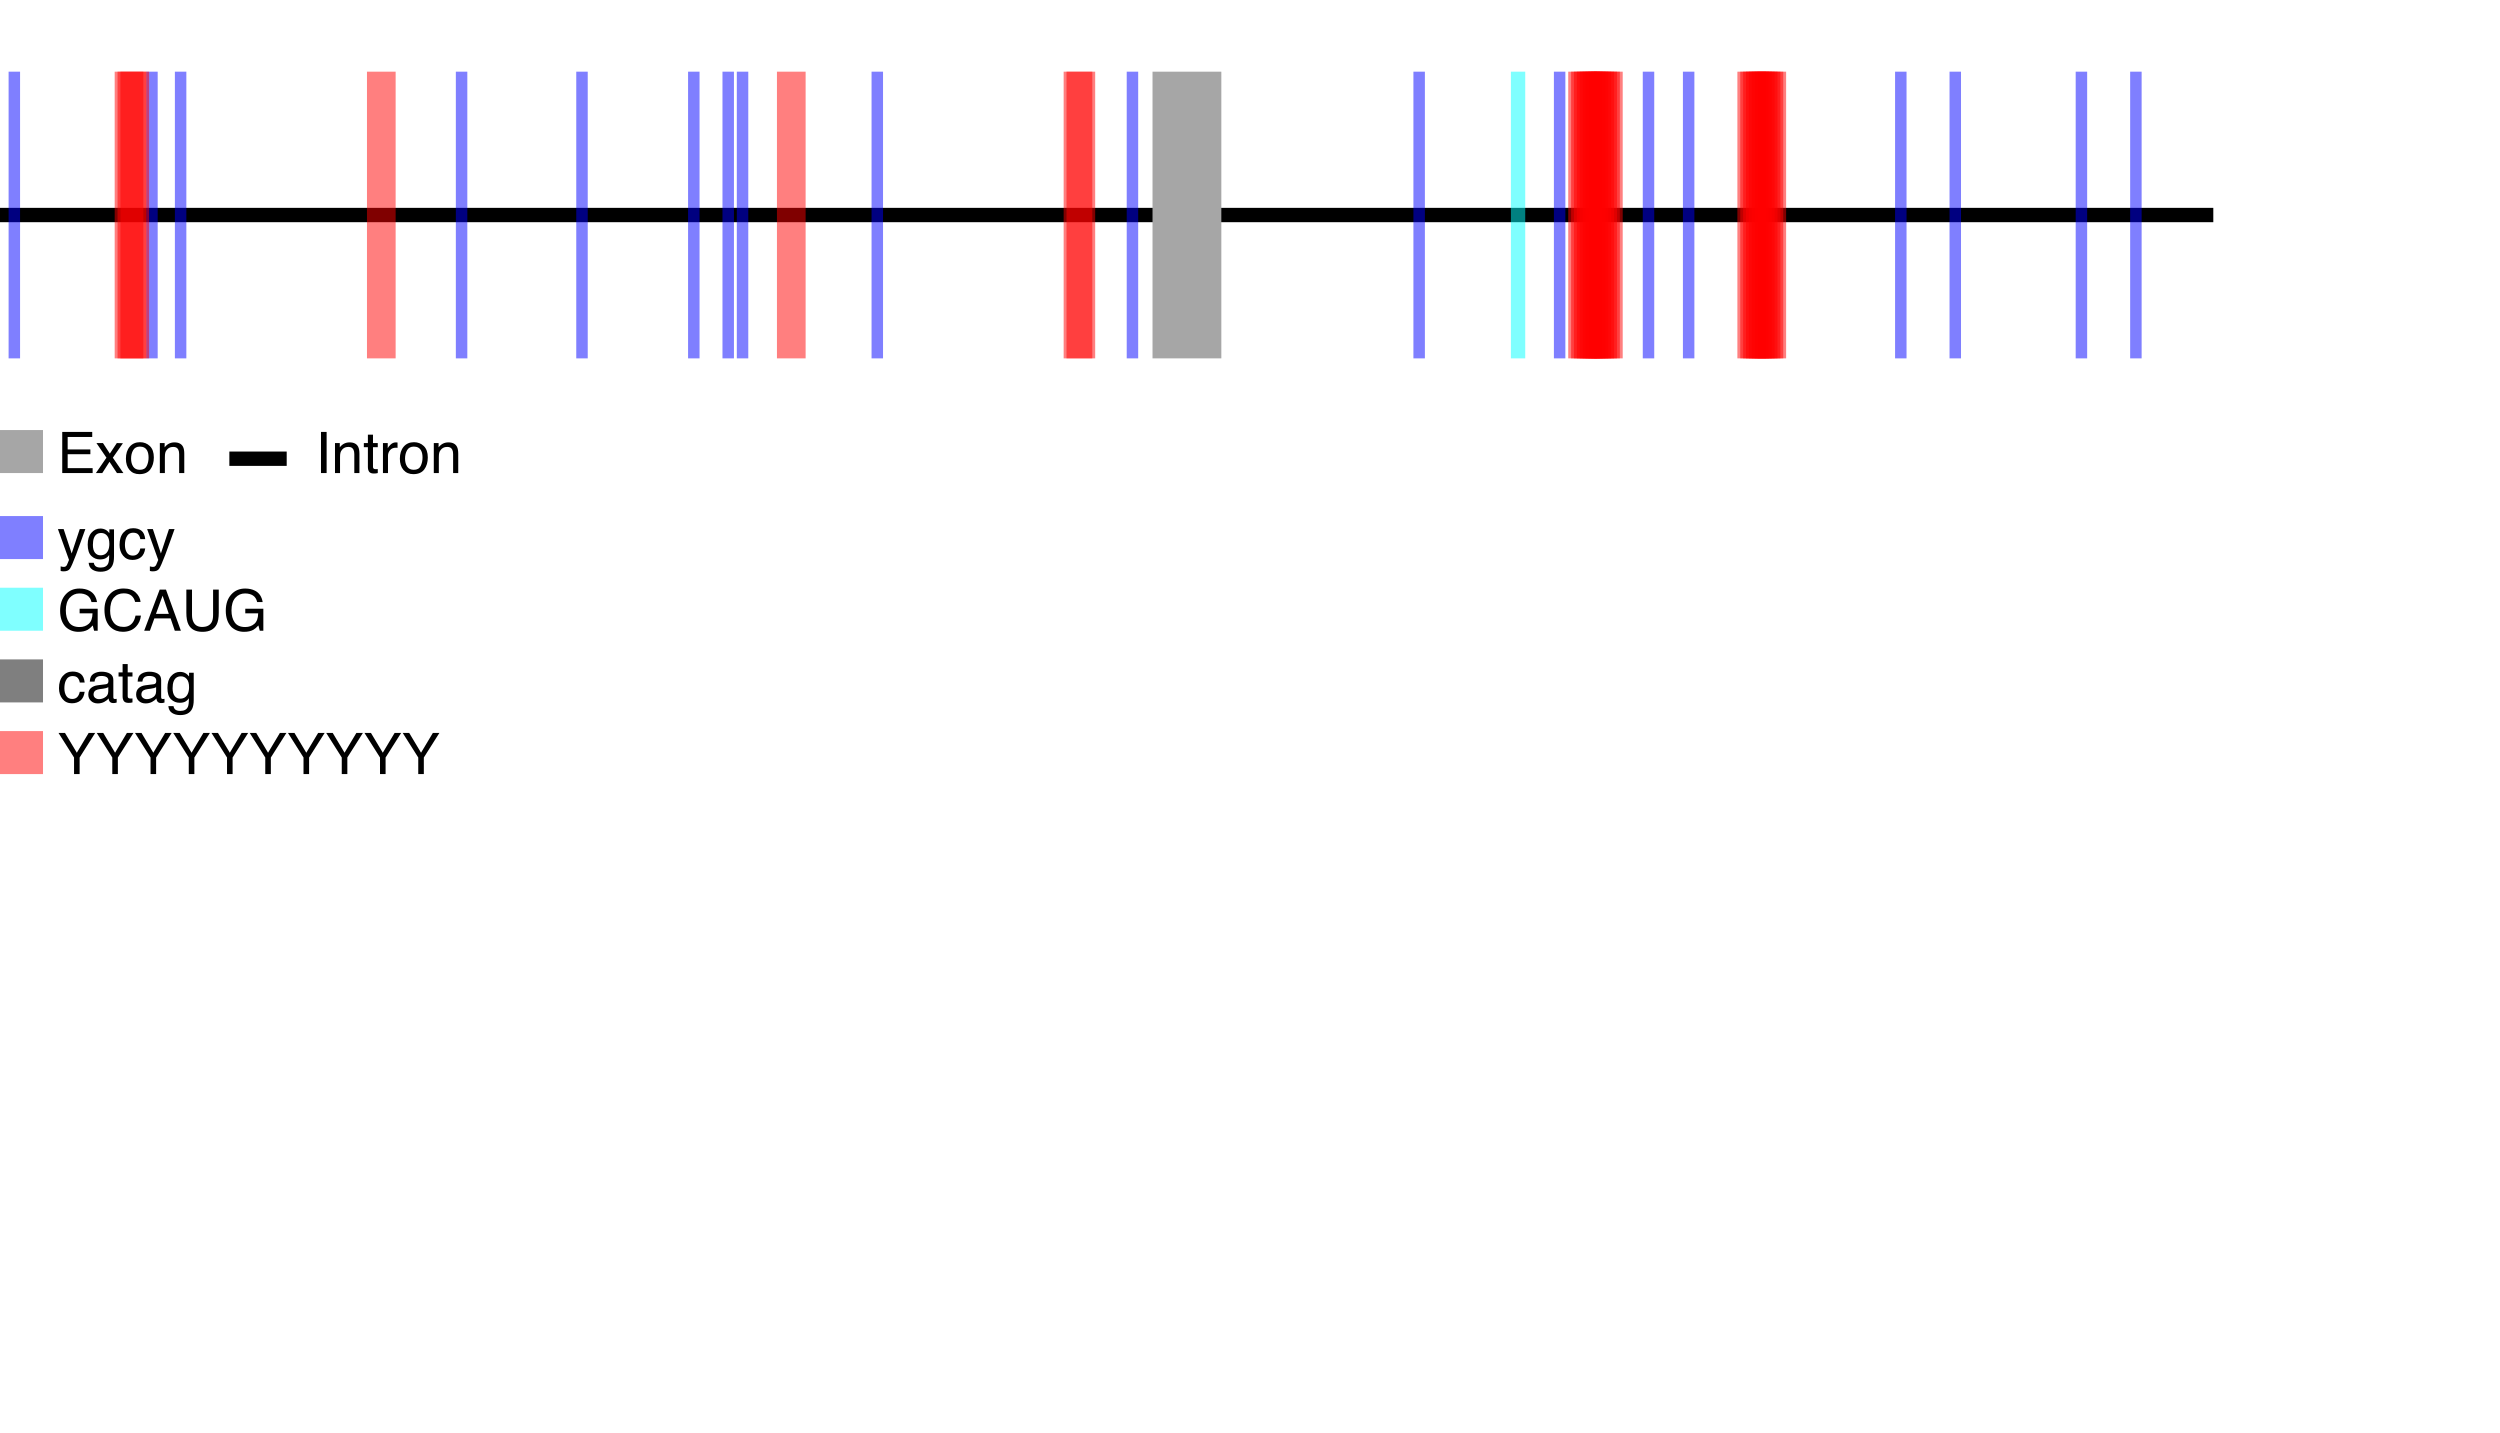 <?xml version="1.0" encoding="UTF-8"?>
<svg xmlns="http://www.w3.org/2000/svg" xmlns:xlink="http://www.w3.org/1999/xlink" width="872pt" height="500pt" viewBox="0 0 872 500" version="1.1">
<defs>
<g>
<symbol overflow="visible" id="glyph0-0">
<path style="stroke:none;" d=""/>
</symbol>
<symbol overflow="visible" id="glyph0-1">
<path style="stroke:none;" d="M 7.82 -10.461 L 9.766 -10.461 C 9.52 -9.789 8.969 -8.258 8.117 -5.867 C 7.477 -4.07 6.945 -2.609 6.516 -1.477 C 5.5 1.195 4.781 2.82 4.367 3.406 C 3.949 3.992 3.234 4.289 2.219 4.289 C 1.969 4.289 1.777 4.277 1.645 4.258 C 1.512 4.238 1.348 4.203 1.152 4.148 L 1.152 2.547 C 1.457 2.633 1.68 2.688 1.816 2.703 C 1.953 2.723 2.074 2.734 2.18 2.734 C 2.504 2.734 2.742 2.68 2.895 2.574 C 3.047 2.465 3.176 2.336 3.281 2.18 C 3.312 2.125 3.43 1.859 3.633 1.375 C 3.836 0.895 3.98 0.539 4.07 0.305 L 0.203 -10.461 L 2.195 -10.461 L 5 -1.945 Z M 7.82 -10.461 "/>
</symbol>
<symbol overflow="visible" id="glyph0-2">
<path style="stroke:none;" d="M 4.98 -10.645 C 5.801 -10.645 6.516 -10.441 7.129 -10.039 C 7.461 -9.812 7.801 -9.48 8.145 -9.043 L 8.145 -10.359 L 9.766 -10.359 L 9.766 -0.852 C 9.766 0.477 9.57 1.527 9.18 2.297 C 8.449 3.715 7.074 4.422 5.047 4.422 C 3.922 4.422 2.977 4.172 2.207 3.668 C 1.438 3.164 1.008 2.375 0.918 1.297 L 2.703 1.297 C 2.789 1.766 2.961 2.129 3.211 2.383 C 3.609 2.773 4.234 2.969 5.086 2.969 C 6.434 2.969 7.316 2.492 7.734 1.543 C 7.98 0.984 8.094 -0.016 8.078 -1.453 C 7.727 -0.922 7.301 -0.523 6.805 -0.266 C 6.312 -0.004 5.656 0.125 4.844 0.125 C 3.711 0.125 2.719 -0.273 1.871 -1.078 C 1.02 -1.883 0.594 -3.211 0.594 -5.07 C 0.594 -6.82 1.023 -8.188 1.879 -9.172 C 2.734 -10.152 3.77 -10.645 4.98 -10.645 Z M 8.145 -5.273 C 8.145 -6.57 7.879 -7.531 7.344 -8.156 C 6.809 -8.781 6.129 -9.094 5.305 -9.094 C 4.066 -9.094 3.219 -8.512 2.766 -7.352 C 2.523 -6.734 2.402 -5.926 2.402 -4.922 C 2.402 -3.742 2.641 -2.848 3.121 -2.23 C 3.598 -1.617 4.242 -1.309 5.047 -1.309 C 6.312 -1.309 7.199 -1.879 7.715 -3.016 C 8 -3.66 8.145 -4.414 8.145 -5.273 Z M 8.145 -5.273 "/>
</symbol>
<symbol overflow="visible" id="glyph0-3">
<path style="stroke:none;" d="M 5.32 -10.762 C 6.5 -10.762 7.461 -10.477 8.199 -9.902 C 8.938 -9.328 9.383 -8.344 9.531 -6.945 L 7.82 -6.945 C 7.719 -7.59 7.48 -8.125 7.109 -8.551 C 6.738 -8.977 6.141 -9.188 5.32 -9.188 C 4.203 -9.188 3.402 -8.641 2.922 -7.547 C 2.609 -6.84 2.453 -5.965 2.453 -4.922 C 2.453 -3.875 2.672 -2.992 3.117 -2.273 C 3.559 -1.559 4.254 -1.203 5.203 -1.203 C 5.934 -1.203 6.512 -1.426 6.938 -1.871 C 7.363 -2.316 7.66 -2.926 7.82 -3.703 L 9.531 -3.703 C 9.336 -2.316 8.848 -1.301 8.066 -0.66 C 7.285 -0.02 6.285 0.305 5.07 0.305 C 3.703 0.305 2.609 -0.195 1.797 -1.195 C 0.984 -2.195 0.578 -3.445 0.578 -4.941 C 0.578 -6.777 1.023 -8.207 1.914 -9.227 C 2.805 -10.25 3.941 -10.762 5.32 -10.762 Z M 5.32 -10.762 "/>
</symbol>
<symbol overflow="visible" id="glyph0-4">
<path style="stroke:none;" d="M 7.727 -14.719 C 9.074 -14.719 10.238 -14.457 11.219 -13.938 C 12.645 -13.188 13.52 -11.875 13.836 -10 L 11.914 -10 C 11.68 -11.047 11.195 -11.812 10.461 -12.289 C 9.723 -12.77 8.797 -13.008 7.676 -13.008 C 6.348 -13.008 5.23 -12.508 4.32 -11.516 C 3.414 -10.52 2.961 -9.031 2.961 -7.062 C 2.961 -5.355 3.332 -3.965 4.082 -2.895 C 4.832 -1.824 6.051 -1.289 7.742 -1.289 C 9.039 -1.289 10.113 -1.664 10.961 -2.418 C 11.812 -3.168 12.246 -4.383 12.266 -6.062 L 7.773 -6.062 L 7.773 -7.676 L 14.07 -7.676 L 14.07 0 L 12.82 0 L 12.352 -1.844 C 11.695 -1.121 11.113 -0.621 10.605 -0.344 C 9.754 0.141 8.668 0.383 7.352 0.383 C 5.652 0.383 4.191 -0.168 2.969 -1.27 C 1.633 -2.648 0.969 -4.543 0.969 -6.953 C 0.969 -9.355 1.617 -11.266 2.922 -12.688 C 4.156 -14.039 5.758 -14.719 7.727 -14.719 Z M 7.727 -14.719 "/>
</symbol>
<symbol overflow="visible" id="glyph0-5">
<path style="stroke:none;" d="M 7.57 -14.734 C 9.387 -14.734 10.793 -14.258 11.797 -13.301 C 12.801 -12.344 13.355 -11.258 13.469 -10.039 L 11.57 -10.039 C 11.355 -10.965 10.93 -11.695 10.289 -12.234 C 9.648 -12.777 8.746 -13.047 7.586 -13.047 C 6.176 -13.047 5.035 -12.551 4.164 -11.559 C 3.297 -10.566 2.859 -9.043 2.859 -6.992 C 2.859 -5.312 3.254 -3.949 4.039 -2.906 C 4.824 -1.859 5.992 -1.336 7.547 -1.336 C 8.98 -1.336 10.07 -1.887 10.82 -2.988 C 11.219 -3.566 11.516 -4.328 11.711 -5.273 L 13.602 -5.273 C 13.434 -3.762 12.875 -2.496 11.922 -1.477 C 10.785 -0.246 9.25 0.371 7.312 0.371 C 5.648 0.371 4.25 -0.133 3.117 -1.141 C 1.625 -2.477 0.879 -4.539 0.879 -7.324 C 0.879 -9.441 1.438 -11.176 2.559 -12.531 C 3.77 -14 5.438 -14.734 7.57 -14.734 Z M 7.57 -14.734 "/>
</symbol>
<symbol overflow="visible" id="glyph0-6">
<path style="stroke:none;" d="M 8.887 -5.879 L 6.711 -12.219 L 4.395 -5.879 Z M 5.695 -14.344 L 7.891 -14.344 L 13.094 0 L 10.969 0 L 9.512 -4.297 L 3.836 -4.297 L 2.285 0 L 0.293 0 Z M 5.695 -14.344 "/>
</symbol>
<symbol overflow="visible" id="glyph0-7">
<path style="stroke:none;" d="M 3.633 -14.344 L 3.633 -5.477 C 3.633 -4.438 3.828 -3.57 4.219 -2.883 C 4.797 -1.84 5.773 -1.32 7.148 -1.32 C 8.797 -1.32 9.914 -1.883 10.508 -3.008 C 10.828 -3.621 10.984 -4.445 10.984 -5.477 L 10.984 -14.344 L 12.961 -14.344 L 12.961 -6.289 C 12.961 -4.523 12.723 -3.168 12.246 -2.219 C 11.375 -0.484 9.727 0.383 7.305 0.383 C 4.883 0.383 3.238 -0.484 2.375 -2.219 C 1.898 -3.168 1.66 -4.523 1.66 -6.289 L 1.66 -14.344 Z M 3.633 -14.344 "/>
</symbol>
<symbol overflow="visible" id="glyph0-8">
<path style="stroke:none;" d="M 2.637 -2.781 C 2.637 -2.273 2.82 -1.875 3.195 -1.582 C 3.566 -1.289 4.004 -1.141 4.512 -1.141 C 5.129 -1.141 5.73 -1.285 6.309 -1.57 C 7.285 -2.047 7.773 -2.824 7.773 -3.906 L 7.773 -5.32 C 7.559 -5.184 7.281 -5.07 6.945 -4.98 C 6.605 -4.891 6.273 -4.824 5.945 -4.785 L 4.883 -4.648 C 4.246 -4.562 3.766 -4.43 3.445 -4.25 C 2.906 -3.941 2.637 -3.453 2.637 -2.781 Z M 6.895 -6.336 C 7.297 -6.391 7.57 -6.559 7.703 -6.844 C 7.781 -7 7.82 -7.227 7.82 -7.52 C 7.82 -8.117 7.609 -8.555 7.184 -8.824 C 6.758 -9.094 6.145 -9.227 5.352 -9.227 C 4.434 -9.227 3.781 -8.98 3.398 -8.484 C 3.184 -8.211 3.043 -7.805 2.977 -7.266 L 1.336 -7.266 C 1.371 -8.555 1.789 -9.453 2.594 -9.957 C 3.398 -10.461 4.328 -10.711 5.391 -10.711 C 6.621 -10.711 7.621 -10.477 8.391 -10.008 C 9.152 -9.539 9.531 -8.812 9.531 -7.82 L 9.531 -1.797 C 9.531 -1.613 9.57 -1.469 9.645 -1.359 C 9.719 -1.246 9.875 -1.191 10.117 -1.191 C 10.195 -1.191 10.281 -1.195 10.383 -1.207 C 10.48 -1.215 10.582 -1.23 10.695 -1.25 L 10.695 0.047 C 10.422 0.125 10.211 0.176 10.07 0.195 C 9.926 0.215 9.73 0.227 9.484 0.227 C 8.879 0.227 8.438 0.008 8.164 -0.422 C 8.02 -0.648 7.922 -0.969 7.859 -1.387 C 7.504 -0.918 6.988 -0.512 6.32 -0.164 C 5.648 0.18 4.91 0.352 4.102 0.352 C 3.133 0.352 2.34 0.059 1.723 -0.531 C 1.109 -1.121 0.801 -1.859 0.801 -2.742 C 0.801 -3.715 1.102 -4.465 1.711 -5 C 2.316 -5.535 3.109 -5.863 4.094 -5.984 Z M 6.895 -6.336 "/>
</symbol>
<symbol overflow="visible" id="glyph0-9">
<path style="stroke:none;" d="M 1.641 -13.379 L 3.418 -13.379 L 3.418 -10.461 L 5.086 -10.461 L 5.086 -9.023 L 3.418 -9.023 L 3.418 -2.195 C 3.418 -1.832 3.543 -1.59 3.789 -1.465 C 3.926 -1.395 4.152 -1.359 4.473 -1.359 C 4.559 -1.359 4.648 -1.359 4.746 -1.363 C 4.844 -1.367 4.957 -1.375 5.086 -1.387 L 5.086 0 C 4.887 0.059 4.676 0.102 4.457 0.125 C 4.238 0.152 4.004 0.164 3.75 0.164 C 2.93 0.164 2.375 -0.043 2.078 -0.465 C 1.785 -0.883 1.641 -1.43 1.641 -2.102 L 1.641 -9.023 L 0.227 -9.023 L 0.227 -10.461 L 1.641 -10.461 Z M 1.641 -13.379 "/>
</symbol>
<symbol overflow="visible" id="glyph0-10">
<path style="stroke:none;" d="M 0.41 -14.344 L 2.676 -14.344 L 6.797 -7.453 L 10.918 -14.344 L 13.195 -14.344 L 7.773 -5.781 L 7.773 0 L 5.828 0 L 5.828 -5.781 Z M 0.41 -14.344 "/>
</symbol>
<symbol overflow="visible" id="glyph0-11">
<path style="stroke:none;" d="M 1.711 -14.344 L 12.168 -14.344 L 12.168 -12.586 L 3.602 -12.586 L 3.602 -8.234 L 11.523 -8.234 L 11.523 -6.57 L 3.602 -6.57 L 3.602 -1.711 L 12.312 -1.711 L 12.312 0 L 1.711 0 Z M 1.711 -14.344 "/>
</symbol>
<symbol overflow="visible" id="glyph0-12">
<path style="stroke:none;" d="M 0.293 -10.461 L 2.57 -10.461 L 4.969 -6.777 L 7.402 -10.461 L 9.539 -10.41 L 6.016 -5.359 L 9.695 0 L 7.453 0 L 4.852 -3.926 L 2.336 0 L 0.109 0 L 3.789 -5.359 Z M 0.293 -10.461 "/>
</symbol>
<symbol overflow="visible" id="glyph0-13">
<path style="stroke:none;" d="M 5.438 -1.133 C 6.605 -1.133 7.402 -1.574 7.836 -2.457 C 8.27 -3.34 8.484 -4.32 8.484 -5.398 C 8.484 -6.375 8.328 -7.172 8.016 -7.781 C 7.523 -8.746 6.672 -9.227 5.461 -9.227 C 4.387 -9.227 3.602 -8.82 3.117 -8 C 2.629 -7.18 2.383 -6.188 2.383 -5.031 C 2.383 -3.918 2.625 -2.988 3.117 -2.246 C 3.605 -1.504 4.379 -1.133 5.438 -1.133 Z M 5.508 -10.762 C 6.855 -10.762 7.996 -10.312 8.926 -9.414 C 9.855 -8.516 10.32 -7.195 10.32 -5.449 C 10.32 -3.762 9.914 -2.371 9.094 -1.27 C 8.273 -0.168 7 0.383 5.273 0.383 C 3.836 0.383 2.691 -0.105 1.844 -1.078 C 1 -2.051 0.578 -3.359 0.578 -5 C 0.578 -6.758 1.023 -8.156 1.914 -9.199 C 2.805 -10.242 4.004 -10.762 5.508 -10.762 Z M 5.508 -10.762 "/>
</symbol>
<symbol overflow="visible" id="glyph0-14">
<path style="stroke:none;" d="M 1.289 -10.461 L 2.961 -10.461 L 2.961 -8.977 C 3.453 -9.586 3.977 -10.027 4.531 -10.293 C 5.086 -10.559 5.699 -10.695 6.375 -10.695 C 7.859 -10.695 8.863 -10.176 9.383 -9.141 C 9.672 -8.574 9.812 -7.766 9.812 -6.711 L 9.812 0 L 8.027 0 L 8.027 -6.594 C 8.027 -7.23 7.934 -7.742 7.742 -8.133 C 7.43 -8.785 6.867 -9.109 6.047 -9.109 C 5.629 -9.109 5.285 -9.07 5.02 -8.984 C 4.539 -8.84 4.113 -8.555 3.75 -8.125 C 3.457 -7.781 3.266 -7.422 3.18 -7.055 C 3.09 -6.688 3.047 -6.164 3.047 -5.477 L 3.047 0 L 1.289 0 Z M 1.289 -10.461 "/>
</symbol>
<symbol overflow="visible" id="glyph0-15">
<path style="stroke:none;" d="M 1.961 -14.344 L 3.926 -14.344 L 3.926 0 L 1.961 0 Z M 1.961 -14.344 "/>
</symbol>
<symbol overflow="visible" id="glyph0-16">
<path style="stroke:none;" d="M 1.336 -10.461 L 3.008 -10.461 L 3.008 -8.652 C 3.145 -9.004 3.48 -9.434 4.016 -9.938 C 4.547 -10.441 5.164 -10.695 5.859 -10.695 C 5.891 -10.695 5.945 -10.691 6.023 -10.684 C 6.102 -10.676 6.238 -10.664 6.426 -10.645 L 6.426 -8.789 C 6.32 -8.809 6.227 -8.82 6.137 -8.828 C 6.051 -8.836 5.953 -8.836 5.852 -8.836 C 4.965 -8.836 4.285 -8.555 3.809 -7.984 C 3.332 -7.414 3.094 -6.758 3.094 -6.016 L 3.094 0 L 1.336 0 Z M 1.336 -10.461 "/>
</symbol>
</g>
</defs>
<g id="surface49">
<path style="fill:none;stroke-width:5;stroke-linecap:butt;stroke-linejoin:miter;stroke:rgb(0%,0%,0%);stroke-opacity:1;stroke-miterlimit:10;" d="M 0 75 L 772 75 "/>
<path style=" stroke:none;fill-rule:nonzero;fill:rgb(65%,65%,65%);fill-opacity:1;" d="M 402 25 L 426 25 L 426 125 L 402 125 Z M 402 25 "/>
<path style=" stroke:none;fill-rule:nonzero;fill:rgb(0%,0%,100%);fill-opacity:0.5;" d="M 0 180 L 15 180 L 15 195 L 0 195 Z M 0 180 "/>
<g style="fill:rgb(0%,0%,0%);fill-opacity:1;">
  <use xlink:href="#glyph0-1" x="20" y="195"/>
  <use xlink:href="#glyph0-2" x="30" y="195"/>
  <use xlink:href="#glyph0-3" x="41.123" y="195"/>
  <use xlink:href="#glyph0-1" x="51.123" y="195"/>
</g>
<path style=" stroke:none;fill-rule:nonzero;fill:rgb(0%,0%,100%);fill-opacity:0.5;" d="M 573 25 L 577 25 L 577 125 L 573 125 Z M 573 25 "/>
<path style=" stroke:none;fill-rule:nonzero;fill:rgb(0%,0%,100%);fill-opacity:0.5;" d="M 542 25 L 546 25 L 546 125 L 542 125 Z M 542 25 "/>
<path style=" stroke:none;fill-rule:nonzero;fill:rgb(0%,0%,100%);fill-opacity:0.5;" d="M 3 25 L 7 25 L 7 125 L 3 125 Z M 51 25 L 55 25 L 55 125 L 51 125 Z M 159 25 L 163 25 L 163 125 L 159 125 Z M 493 25 L 497 25 L 497 125 L 493 125 Z M 587 25 L 591 25 L 591 125 L 587 125 Z M 743 25 L 747 25 L 747 125 L 743 125 Z M 743 25 "/>
<path style=" stroke:none;fill-rule:nonzero;fill:rgb(0%,0%,100%);fill-opacity:0.5;" d="M 61 25 L 65 25 L 65 125 L 61 125 Z M 201 25 L 205 25 L 205 125 L 201 125 Z M 240 25 L 244 25 L 244 125 L 240 125 Z M 252 25 L 256 25 L 256 125 L 252 125 Z M 257 25 L 261 25 L 261 125 L 257 125 Z M 304 25 L 308 25 L 308 125 L 304 125 Z M 393 25 L 397 25 L 397 125 L 393 125 Z M 661 25 L 665 25 L 665 125 L 661 125 Z M 680 25 L 684 25 L 684 125 L 680 125 Z M 724 25 L 728 25 L 728 125 L 724 125 Z M 724 25 "/>
<path style=" stroke:none;fill-rule:nonzero;fill:rgb(0%,100%,100%);fill-opacity:0.5;" d="M 0 205 L 15 205 L 15 220 L 0 220 Z M 0 205 "/>
<g style="fill:rgb(0%,0%,0%);fill-opacity:1;">
  <use xlink:href="#glyph0-4" x="20" y="220"/>
  <use xlink:href="#glyph0-5" x="35.557" y="220"/>
  <use xlink:href="#glyph0-6" x="50" y="220"/>
  <use xlink:href="#glyph0-7" x="63.34" y="220"/>
  <use xlink:href="#glyph0-4" x="77.783" y="220"/>
</g>
<path style=" stroke:none;fill-rule:nonzero;fill:rgb(0%,100%,100%);fill-opacity:0.5;" d="M 527 25 L 532 25 L 532 125 L 527 125 Z M 527 25 "/>
<path style=" stroke:none;fill-rule:nonzero;fill:rgb(0%,0%,0%);fill-opacity:0.5;" d="M 0 230 L 15 230 L 15 245 L 0 245 Z M 0 230 "/>
<g style="fill:rgb(0%,0%,0%);fill-opacity:1;">
  <use xlink:href="#glyph0-3" x="20" y="245"/>
  <use xlink:href="#glyph0-8" x="30" y="245"/>
  <use xlink:href="#glyph0-9" x="41.123" y="245"/>
  <use xlink:href="#glyph0-8" x="46.68" y="245"/>
  <use xlink:href="#glyph0-2" x="57.803" y="245"/>
</g>
<path style=" stroke:none;fill-rule:nonzero;fill:rgb(100%,0%,0%);fill-opacity:0.5;" d="M 0 255 L 15 255 L 15 270 L 0 270 Z M 0 255 "/>
<g style="fill:rgb(0%,0%,0%);fill-opacity:1;">
  <use xlink:href="#glyph0-10" x="20" y="270"/>
  <use xlink:href="#glyph0-10" x="33.34" y="270"/>
  <use xlink:href="#glyph0-10" x="46.68" y="270"/>
  <use xlink:href="#glyph0-10" x="60.02" y="270"/>
  <use xlink:href="#glyph0-10" x="73.359" y="270"/>
  <use xlink:href="#glyph0-10" x="86.699" y="270"/>
  <use xlink:href="#glyph0-10" x="100.039" y="270"/>
  <use xlink:href="#glyph0-10" x="113.379" y="270"/>
  <use xlink:href="#glyph0-10" x="126.719" y="270"/>
  <use xlink:href="#glyph0-10" x="140.059" y="270"/>
</g>
<path style=" stroke:none;fill-rule:nonzero;fill:rgb(100%,0%,0%);fill-opacity:0.5;" d="M 372 25 L 382 25 L 382 125 L 372 125 Z M 372 25 "/>
<path style=" stroke:none;fill-rule:nonzero;fill:rgb(100%,0%,0%);fill-opacity:0.5;" d="M 42 25 L 52 25 L 52 125 L 42 125 Z M 552 25 L 562 25 L 562 125 L 552 125 Z M 552 25 "/>
<path style=" stroke:none;fill-rule:nonzero;fill:rgb(100%,0%,0%);fill-opacity:0.5;" d="M 555 25 L 565 25 L 565 125 L 555 125 Z M 555 25 "/>
<path style=" stroke:none;fill-rule:nonzero;fill:rgb(100%,0%,0%);fill-opacity:0.5;" d="M 610 25 L 620 25 L 620 125 L 610 125 Z M 610 25 "/>
<path style=" stroke:none;fill-rule:nonzero;fill:rgb(100%,0%,0%);fill-opacity:0.5;" d="M 550 25 L 560 25 L 560 125 L 550 125 Z M 550 25 "/>
<path style=" stroke:none;fill-rule:nonzero;fill:rgb(100%,0%,0%);fill-opacity:0.5;" d="M 553 25 L 563 25 L 563 125 L 553 125 Z M 553 25 "/>
<path style=" stroke:none;fill-rule:nonzero;fill:rgb(100%,0%,0%);fill-opacity:0.5;" d="M 608 25 L 618 25 L 618 125 L 608 125 Z M 608 25 "/>
<path style=" stroke:none;fill-rule:nonzero;fill:rgb(100%,0%,0%);fill-opacity:0.5;" d="M 556 25 L 566 25 L 566 125 L 556 125 Z M 556 25 "/>
<path style=" stroke:none;fill-rule:nonzero;fill:rgb(100%,0%,0%);fill-opacity:0.5;" d="M 611 25 L 621 25 L 621 125 L 611 125 Z M 611 25 "/>
<path style=" stroke:none;fill-rule:nonzero;fill:rgb(100%,0%,0%);fill-opacity:0.5;" d="M 371 25 L 381 25 L 381 125 L 371 125 Z M 371 25 "/>
<path style=" stroke:none;fill-rule:nonzero;fill:rgb(100%,0%,0%);fill-opacity:0.5;" d="M 613 25 L 623 25 L 623 125 L 613 125 Z M 613 25 "/>
<path style=" stroke:none;fill-rule:nonzero;fill:rgb(100%,0%,0%);fill-opacity:0.5;" d="M 41 25 L 51 25 L 51 125 L 41 125 Z M 551 25 L 561 25 L 561 125 L 551 125 Z M 551 25 "/>
<path style=" stroke:none;fill-rule:nonzero;fill:rgb(100%,0%,0%);fill-opacity:0.5;" d="M 554 25 L 564 25 L 564 125 L 554 125 Z M 554 25 "/>
<path style=" stroke:none;fill-rule:nonzero;fill:rgb(100%,0%,0%);fill-opacity:0.5;" d="M 609 25 L 619 25 L 619 125 L 609 125 Z M 609 25 "/>
<path style=" stroke:none;fill-rule:nonzero;fill:rgb(100%,0%,0%);fill-opacity:0.5;" d="M 549 25 L 559 25 L 559 125 L 549 125 Z M 549 25 "/>
<path style=" stroke:none;fill-rule:nonzero;fill:rgb(100%,0%,0%);fill-opacity:0.5;" d="M 607 25 L 617 25 L 617 125 L 607 125 Z M 607 25 "/>
<path style=" stroke:none;fill-rule:nonzero;fill:rgb(100%,0%,0%);fill-opacity:0.5;" d="M 128 25 L 138 25 L 138 125 L 128 125 Z M 128 25 "/>
<path style=" stroke:none;fill-rule:nonzero;fill:rgb(100%,0%,0%);fill-opacity:0.5;" d="M 612 25 L 622 25 L 622 125 L 612 125 Z M 612 25 "/>
<path style=" stroke:none;fill-rule:nonzero;fill:rgb(100%,0%,0%);fill-opacity:0.5;" d="M 40 25 L 50 25 L 50 125 L 40 125 Z M 40 25 "/>
<path style=" stroke:none;fill-rule:nonzero;fill:rgb(100%,0%,0%);fill-opacity:0.5;" d="M 548 25 L 558 25 L 558 125 L 548 125 Z M 548 25 "/>
<path style=" stroke:none;fill-rule:nonzero;fill:rgb(100%,0%,0%);fill-opacity:0.5;" d="M 606 25 L 616 25 L 616 125 L 606 125 Z M 606 25 "/>
<path style=" stroke:none;fill-rule:nonzero;fill:rgb(100%,0%,0%);fill-opacity:0.5;" d="M 271 25 L 281 25 L 281 125 L 271 125 Z M 271 25 "/>
<path style=" stroke:none;fill-rule:nonzero;fill:rgb(100%,0%,0%);fill-opacity:0.5;" d="M 547 25 L 557 25 L 557 125 L 547 125 Z M 547 25 "/>
<path style=" stroke:none;fill-rule:nonzero;fill:rgb(65%,65%,65%);fill-opacity:1;" d="M 0 150 L 15 150 L 15 165 L 0 165 Z M 0 150 "/>
<g style="fill:rgb(0%,0%,0%);fill-opacity:1;">
  <use xlink:href="#glyph0-11" x="20" y="165"/>
  <use xlink:href="#glyph0-12" x="33.34" y="165"/>
  <use xlink:href="#glyph0-13" x="43.34" y="165"/>
  <use xlink:href="#glyph0-14" x="54.463" y="165"/>
</g>
<path style="fill:none;stroke-width:5;stroke-linecap:butt;stroke-linejoin:miter;stroke:rgb(0%,0%,0%);stroke-opacity:1;stroke-miterlimit:10;" d="M 100 160 L 80 160 "/>
<g style="fill:rgb(0%,0%,0%);fill-opacity:1;">
  <use xlink:href="#glyph0-15" x="110" y="165"/>
  <use xlink:href="#glyph0-14" x="115.557" y="165"/>
  <use xlink:href="#glyph0-9" x="126.68" y="165"/>
  <use xlink:href="#glyph0-16" x="132.236" y="165"/>
  <use xlink:href="#glyph0-13" x="138.896" y="165"/>
  <use xlink:href="#glyph0-14" x="150.02" y="165"/>
</g>
</g>
</svg>

